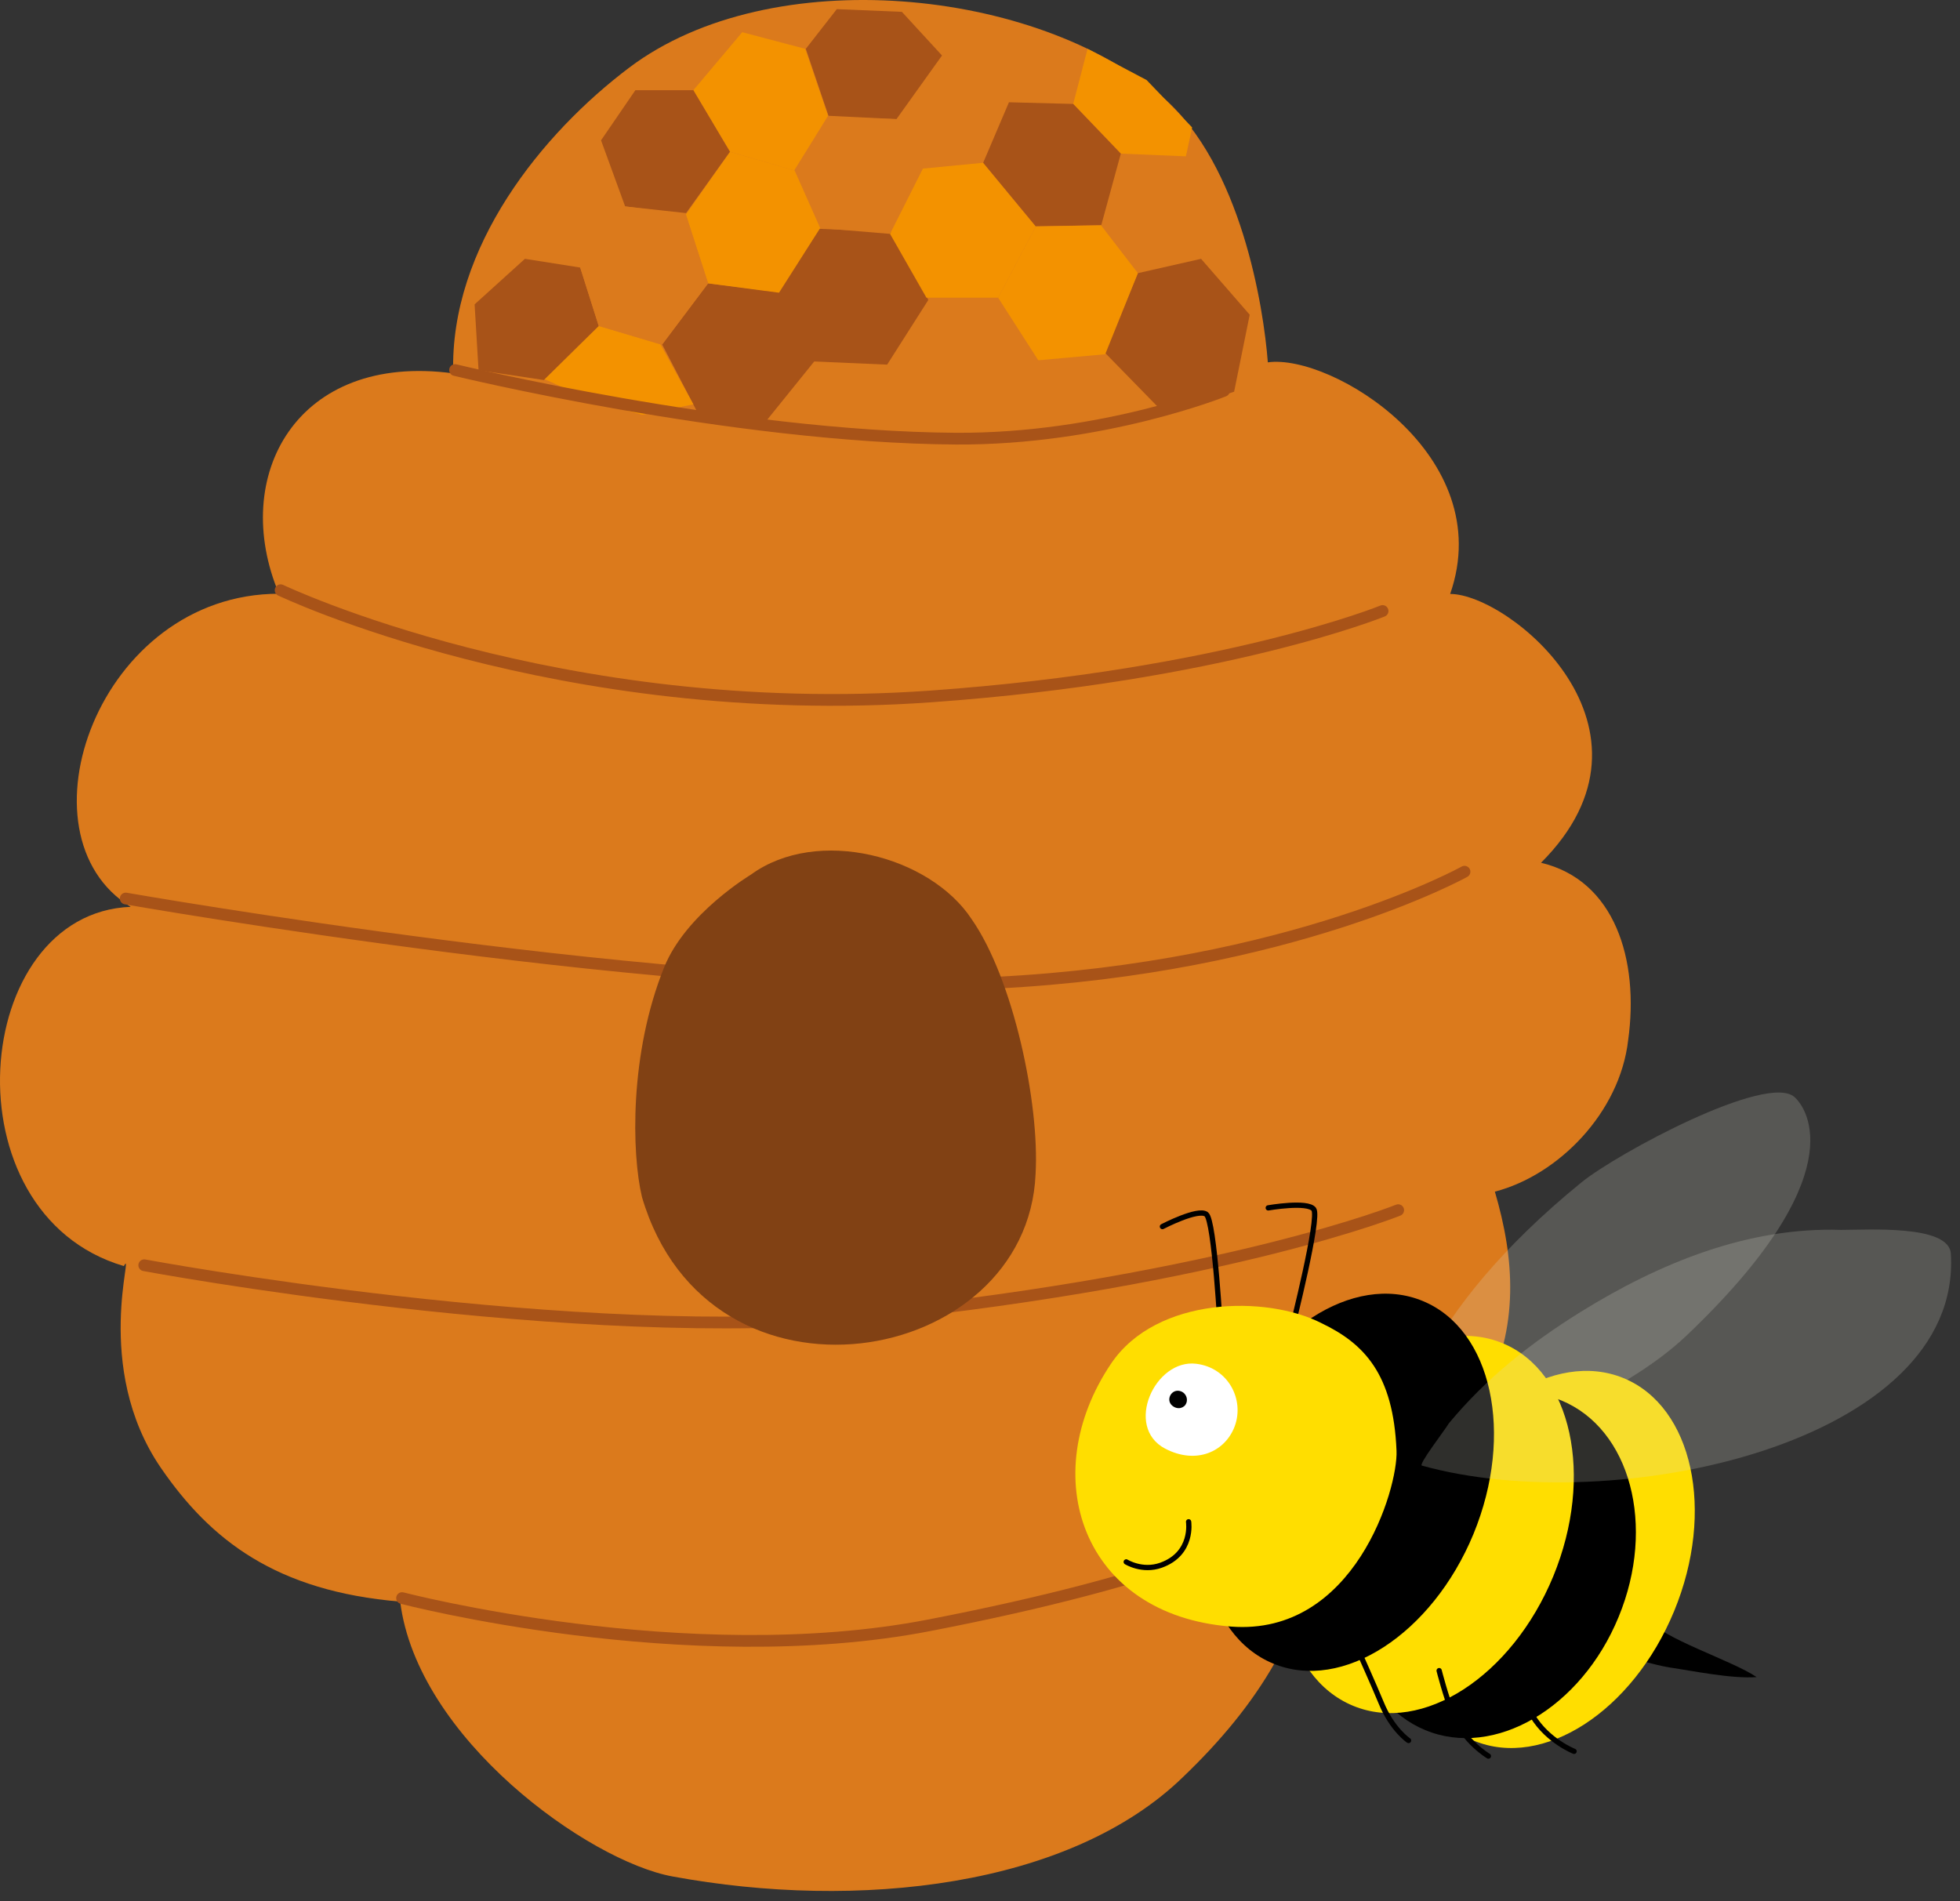 <svg width="167" height="162" viewBox="0 0 167 162" fill="none" xmlns="http://www.w3.org/2000/svg">
<rect x="0" y="0" width="167" height="162" fill="#333333" stroke="none"/>
<path d="M108.024 30.877C107.669 26.183 105.756 14.065 99.06 8.272C88.342 -1.011 65.701 -3.349 53.62 5.757C46.232 11.319 38.313 21.027 38.615 31.816C25.257 30.009 19.553 40.585 23.769 50.594C8.357 50.594 1.164 71.162 11.138 77.274C-2.521 77.805 -4.646 103.404 10.553 107.886C11.546 106.061 7.79 116.478 13.725 125.106C17.941 131.235 23.521 135.593 34.097 136.479C35.55 148.136 50.13 158.588 57.304 159.899C73.053 162.804 91.159 160.838 100.849 151.377C107.014 145.461 111.673 138.534 112.382 129.552C118.299 128.135 123.33 124.893 126.412 118.976C129.495 113.059 129.034 107.213 127.369 101.544C132.807 100.127 138.016 94.794 138.724 88.647C139.681 81.791 137.591 75.006 131.302 73.518C142.728 62.092 128.573 50.612 123.56 50.612C127.67 38.814 113.445 30.116 108.024 30.877Z" fill="#DB7A1C"/>
<path d="M23.911 50.293C23.911 50.293 47.596 61.596 79.307 59.346C104.339 57.557 117.802 52.065 117.802 52.065" stroke="#A85318" stroke-linecap="round"/>
<path d="M10.712 76.565C10.712 76.565 58.969 85.033 84.834 83.74C110.06 82.482 124.782 74.28 124.782 74.28" stroke="#A85318" stroke-linecap="round"/>
<path d="M12.29 107.815C12.29 107.815 49.316 114.724 74.365 112.102C104.783 108.914 119.132 103.121 119.132 103.121" stroke="#A85318" stroke-linecap="round"/>
<path d="M34.257 136.178C34.257 136.178 58.492 142.502 79.165 138.498C99.839 134.495 106.146 130.775 106.146 130.775" stroke="#A85318" stroke-linecap="round"/>
<path d="M56.595 82.411C53.619 89.763 53.814 98.302 54.699 102.005C60.386 121.35 87.526 116.549 88.235 100.056C88.589 94.033 86.339 83.421 82.796 78.337C79.253 72.934 69.651 70.4 63.982 74.528C63.965 74.546 58.455 77.823 56.595 82.411Z" fill="#814114"/>
<path d="M59.431 35.147L56.419 29.354L60.334 24.145L66.446 24.907L69.457 30.7L65.011 36.209L59.431 35.147Z" fill="#A85318"/>
<path d="M78.42 37.308L75.586 31.072L78.934 25.368H85.046L88.961 30.186L85.453 37.273L78.42 37.308Z" fill="#DB7A1C"/>
<path d="M54.718 35.342L59.077 34.456L56.277 29.354L51.016 27.777L46.251 32.241L50.591 34.208L54.718 35.342Z" fill="#F39200"/>
<path d="M69.051 30.789L66.039 24.996L69.547 19.486L76.084 19.77L79.095 25.563L75.588 31.072L69.051 30.789Z" fill="#A85318"/>
<path d="M70.59 9.867L68.659 4.162L71.299 0.779L76.844 1.009L80.263 4.729L76.383 10.15L70.59 9.867Z" fill="#A85318"/>
<path d="M69.882 19.433L67.703 14.526L70.573 9.973L76.383 10.15L78.633 14.366L75.834 19.929L69.882 19.433Z" fill="#DB7A1C"/>
<path d="M60.334 24.145L58.438 18.282L62.194 12.932L67.704 14.526L69.883 19.433L66.375 24.943L60.334 24.145Z" fill="#F39200"/>
<path d="M62.195 12.932L59.077 7.688L63.24 2.745L68.608 4.162L70.556 9.867L67.669 14.526L62.195 12.932Z" fill="#F39200"/>
<path d="M95.499 13.091L91.442 8.857L92.664 4.162L97.695 6.82L101.575 10.859L101.044 13.321L95.499 13.091Z" fill="#F39200"/>
<path d="M78.936 25.368L75.835 19.929L78.635 14.367L83.772 13.87L88.254 19.291L85.047 25.368H78.936Z" fill="#F39200"/>
<path d="M88.252 19.291L83.77 13.87L85.967 8.715L91.441 8.857L95.498 13.091L93.833 19.185L88.252 19.291Z" fill="#A85318"/>
<path d="M99.307 35.342L94.134 30.045L96.951 23.277L102.336 22.055L106.481 26.82L105.153 33.375L99.307 35.342Z" fill="#A85318"/>
<path d="M58.457 18.158L62.195 12.931L59.077 7.688H54.135L51.211 11.957L53.266 17.591L58.457 18.158Z" fill="#A85318"/>
<path d="M46.338 32.383L51.015 27.777L49.438 22.799L44.726 22.055L40.438 25.935L40.775 31.55L46.338 32.383Z" fill="#A85318"/>
<path d="M88.465 30.7L85.045 25.368L88.252 19.291L93.814 19.203L96.95 23.277L94.169 30.186L88.465 30.7Z" fill="#F39200"/>
<path d="M56.418 29.354L60.334 24.145L58.438 18.264L53.265 17.591L49.438 22.799L51.015 27.777L56.418 29.354Z" fill="#DB7A1C"/>
<path d="M38.773 31.533C38.773 31.533 62.299 37.255 81.449 37.379C94.01 37.45 104.285 33.304 104.285 33.304" stroke="#A85318" stroke-linecap="round"/>
<path d="M140.55 138.002C141.4 139.544 147.565 141.475 149.673 142.91C147.565 143.069 144.323 142.396 142.286 142.095C140.674 141.829 139.292 141.28 137.715 141.12C137.432 141.156 139.575 138.073 140.55 138.002Z" fill="black"/>
<g opacity="0.6">
<g opacity="0.6">
<path opacity="0.6" d="M119.061 124.822C118.671 121.669 120.921 111.996 134.756 100.747C137.786 98.284 150.559 91.411 152.897 93.483C153.995 94.458 157.981 100.233 143.667 113.838C138.087 119.118 127.759 123.068 120.389 124.556C119.61 124.68 119.202 124.946 119.061 124.822Z" fill="#DAD8CC"/>
</g>
</g>
<path d="M121.276 128.472C124.783 119.95 132.437 115.008 138.336 117.435C144.235 119.862 146.166 128.755 142.641 137.294C139.115 145.833 131.48 150.775 125.581 148.33C119.681 145.886 117.75 136.993 121.276 128.472Z" fill="#FFDE00"/>
<path d="M116.545 128.968C119.751 121.208 127.121 116.886 133.02 119.33C138.919 121.757 141.116 130.03 137.91 137.79C134.721 145.549 127.334 149.872 121.434 147.427C115.535 144.982 113.338 136.727 116.545 128.968Z" fill="black"/>
<path d="M110.964 125.495C114.489 116.974 122.124 112.014 128.024 114.459C133.923 116.886 135.854 125.779 132.346 134.318C128.821 142.857 121.185 147.799 115.286 145.354C109.369 142.91 107.438 134.034 110.964 125.495Z" fill="#FFDE00"/>
<path d="M104.162 121.899C107.687 113.378 115.322 108.418 121.222 110.862C127.121 113.289 129.052 122.183 125.544 130.721C122.019 139.243 114.383 144.203 108.484 141.758C102.585 139.331 100.654 130.438 104.162 121.899Z" fill="black"/>
<path d="M110.079 113.201C110.079 113.201 112.471 103.758 111.939 103.05C111.426 102.341 108.06 102.926 108.06 102.926" stroke="black" stroke-width="0.45" stroke-miterlimit="10" stroke-linecap="round" stroke-linejoin="round"/>
<path d="M104.003 113.732C104.003 113.732 103.489 104.007 102.78 103.475C102.072 102.944 99.043 104.52 99.043 104.52" stroke="black" stroke-width="0.45" stroke-miterlimit="10" stroke-linecap="round" stroke-linejoin="round"/>
<g opacity="0.6">
<g opacity="0.6">
<path opacity="0.6" d="M121.169 124.893C120.762 124.893 123.047 121.952 123.454 121.279C126.679 117.399 130.416 114.441 134.721 111.766C141.418 107.62 148.965 104.538 156.866 104.804C159.151 104.804 166.06 104.343 166.219 106.823C167.211 122.997 137.52 129.446 121.169 124.893Z" fill="#DAD8CC"/>
</g>
</g>
<path d="M118.989 123.617C118.723 117.08 116.225 114.494 112.611 112.758C107.917 110.349 98.545 110.473 94.683 116.177C88.217 125.743 92.186 137.613 104.887 138.605C115.41 139.42 119.131 126.824 118.989 123.617Z" fill="#FFDE00"/>
<path d="M99.272 123.44C101.947 124.84 104.409 123.688 105.206 121.527C106.039 119.259 104.657 116.549 101.929 116.212C98.404 115.77 95.764 121.598 99.272 123.44Z" fill="white"/>
<path d="M99.892 119.791C100.353 120.163 100.92 119.986 101.079 119.561C101.256 119.118 100.973 118.586 100.441 118.515C99.751 118.427 99.325 119.33 99.892 119.791Z" fill="black"/>
<path d="M95.959 133.095C95.959 133.095 97.323 133.946 98.918 133.379C101.699 132.387 101.274 129.676 101.274 129.676" stroke="black" stroke-width="0.45" stroke-miterlimit="10" stroke-linecap="round" stroke-linejoin="round"/>
<path d="M115.658 140.465C115.658 140.465 117.058 143.583 117.678 145.089C118.617 147.392 120.016 148.313 120.016 148.313" stroke="black" stroke-width="0.45" stroke-miterlimit="10" stroke-linecap="round" stroke-linejoin="round"/>
<path d="M122.621 142.36C122.621 142.36 123.187 144.592 123.808 146.116C124.746 148.419 126.819 149.641 126.819 149.641" stroke="black" stroke-width="0.45" stroke-miterlimit="10" stroke-linecap="round" stroke-linejoin="round"/>
<path d="M128.821 142.732C128.821 142.732 129.742 144.841 130.593 146.24C131.886 148.366 134.118 149.234 134.118 149.234" stroke="black" stroke-width="0.45" stroke-miterlimit="10" stroke-linecap="round" stroke-linejoin="round"/>
</svg>
